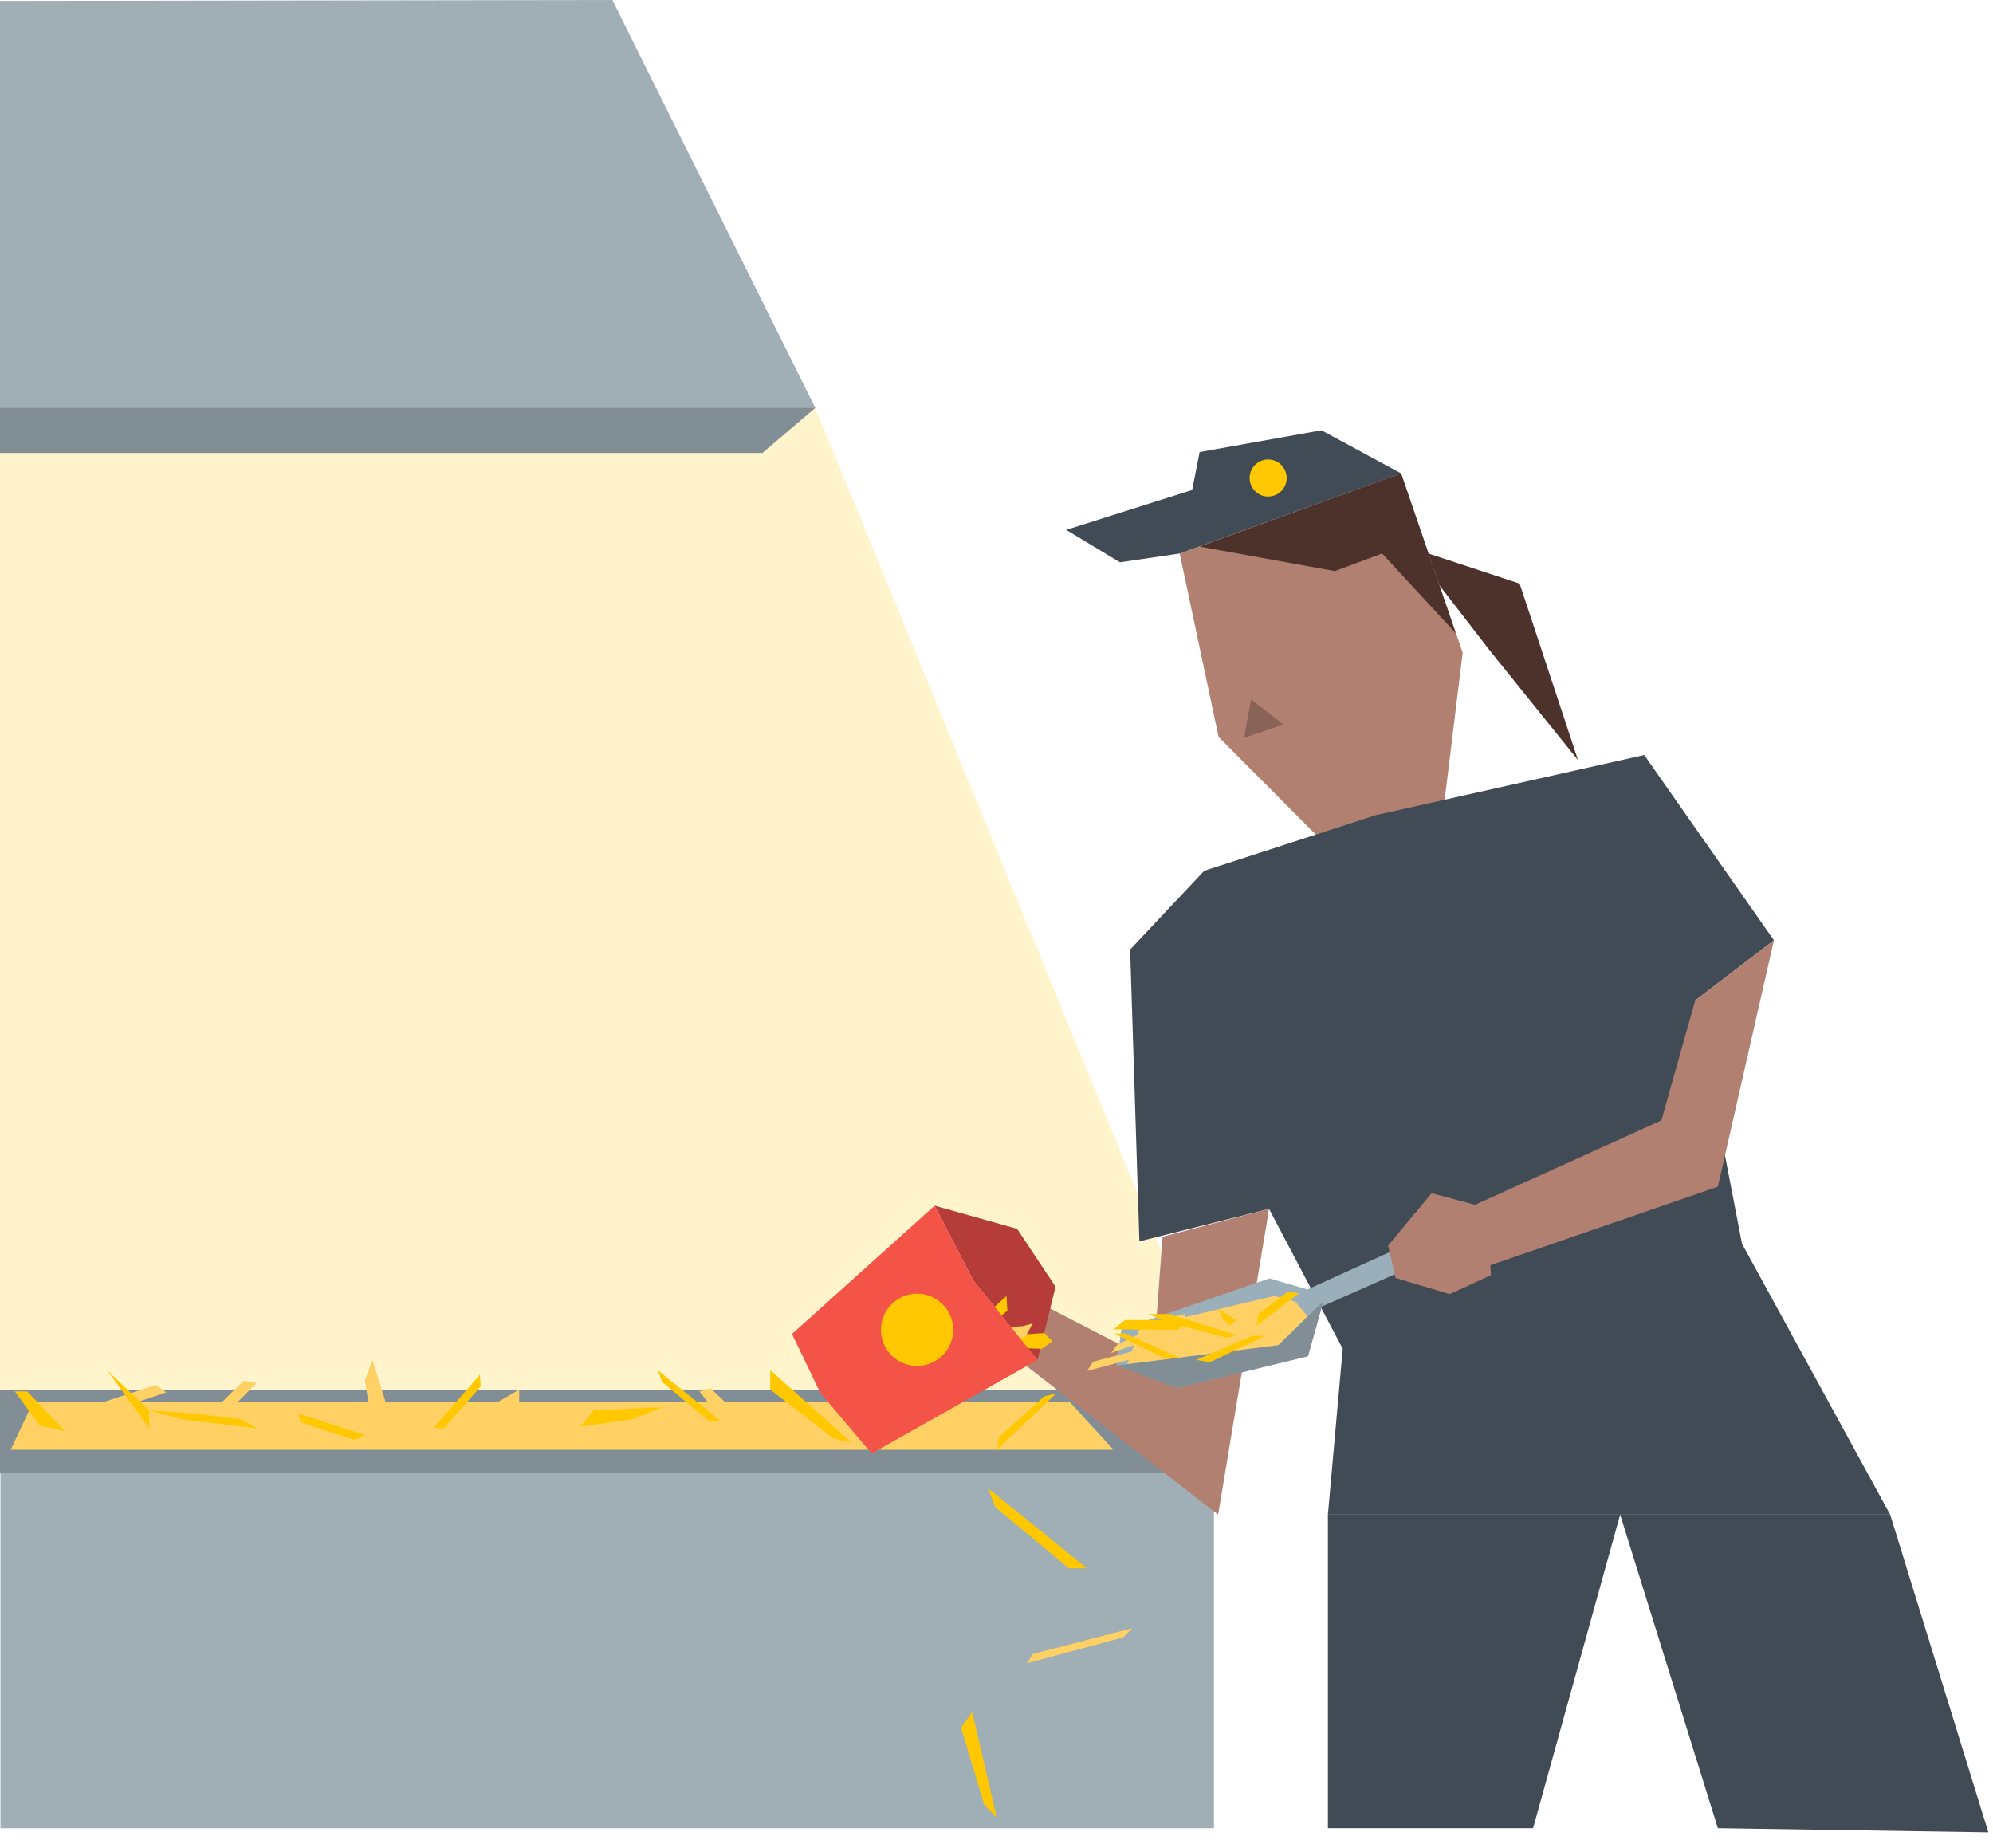 <?xml version="1.0" encoding="utf-8"?>
<!-- Generator: Adobe Illustrator 23.0.6, SVG Export Plug-In . SVG Version: 6.00 Build 0)  -->
<svg version="1.1" id="Layer_1" xmlns="http://www.w3.org/2000/svg" xmlns:xlink="http://www.w3.org/1999/xlink" x="0px" y="0px"
	 viewBox="0 0 430.3 399" style="enable-background:new 0 0 430.3 399;" xml:space="preserve">
<style type="text/css">
	.st0{fill:#A0AEB5;}
	.st1{fill:#B28070;}
	.st2{fill:#896258;}
	.st3{opacity:0.2;fill:#FFC800;enable-background:new    ;}
	.st4{fill:#404B55;}
	.st5{fill:#818E96;}
	.st6{fill:#FFD063;}
	.st7{fill:#FFC800;}
	.st8{fill:#9BAFBA;}
	.st9{fill:#4C322B;}
	.st10{fill:#B53C39;}
	.st11{fill:#F45347;}
</style>
<title>Quinn</title>
<g>
	<g id="Layer_1-2">
		<polygon class="st0" points="0,0.2 132.2,0 176,88 0,88 		"/>
		<polygon class="st1" points="254.7,119.5 302.5,102.2 315.8,140.9 311.7,174.4 286.1,182.2 263.1,159.1 		"/>
		<polygon class="st2" points="270.1,151 268.6,159.3 277.1,156.4 		"/>
		<polyline class="st3" points="176,88 263,300 0,300 0,88 		"/>
		<polygon class="st4" points="260,188 244,205 246,268 274,261 289.9,291.2 286.7,327 408.1,327 376.1,268.5 366,216 383,203 
			355,163 297,176 		"/>
		<polygon class="st0" points="0.1,300 226.2,300 262.1,324.4 262.1,394.7 0.1,394.7 		"/>
		<rect y="300" class="st5" width="263" height="18"/>
		<polygon class="st6" points="7.2,302.6 2.3,313 240.4,313 230.9,302.6 		"/>
		<polygon class="st7" points="225.4,301.5 215.6,310.4 215.3,312.9 228.1,300.8 		"/>
		<polygon class="st1" points="218,278 249,294 251,267 274,261 263,327 214,289 		"/>
		<polyline class="st1" points="383,203 370.9,256.2 319.9,273.8 316.5,261 358.7,241.9 366,216 		"/>
		<polyline class="st8" points="317.7,267.8 283.3,283 280.5,279.2 313.5,264.2 		"/>
		<polygon class="st1" points="313,279.4 301.3,275.9 299.7,268.9 309.1,257.6 321,260.8 321.9,275.3 		"/>
		<polyline class="st8" points="283.7,278.8 274.1,276 242.1,287 241.1,294.8 243.7,295.7 254.1,299.7 282.4,292.8 285.7,281 		"/>
		<polygon class="st5" points="276,290.4 285.7,281 282.4,292.8 254.1,299.7 241.1,294.8 		"/>
		<polygon class="st6" points="52.6,298.1 39.8,310.7 41.9,312.1 55.4,298.6 		"/>
		<polygon class="st6" points="33.6,299 16.9,304.5 18.1,306.6 35.9,300.6 		"/>
		<polygon class="st6" points="78.8,298 80.2,307.1 84.2,305.7 80.4,293.6 		"/>
		<polygon class="st6" points="101,306.5 112.1,300 112.1,304.5 101,309 		"/>
		<polygon class="st6" points="153.4,299.7 162.7,308.6 158.4,309.8 151,300.4 		"/>
		<polygon class="st7" points="65,307.1 76.6,310.9 78.8,309.8 64.4,305.2 		"/>
		<polygon class="st7" points="95.8,308.4 103.8,299.3 103.6,296.8 93.7,308.2 		"/>
		<polygon class="st7" points="42,305.2 32.2,304.5 39.7,306.5 55.6,308.4 52,306.4 		"/>
		<polygon class="st7" points="136.6,306.4 125.3,308 128.2,304.5 143,303.8 		"/>
		<polygon class="st7" points="143,298.4 153.2,306.9 155.7,306.9 142,295.8 		"/>
		<polygon class="st7" points="214.9,325.4 230.8,338.6 234.7,338.6 213.3,321.3 		"/>
		<polygon class="st6" points="275.1,279.8 279.6,281 282.3,284.2 276,290.4 243.4,294.5 246.1,286.7 		"/>
		<polygon class="st7" points="180,310.6 166.3,300 166.3,295.8 183.8,311.4 		"/>
		<polygon class="st7" points="212.5,389.6 207.5,373 209.9,369.6 215.2,392.4 		"/>
		<polygon class="st7" points="8.6,307.8 3.2,300.4 5.9,300.4 14,309 		"/>
		<polygon class="st7" points="24.8,298.1 32.2,308.4 32.2,304.5 23.1,295.8 		"/>
		<polygon class="st5" points="176.1,88 164.6,97.8 0,97.8 0,88 		"/>
		<polygon class="st4" points="302.5,102.2 285.3,92.9 259,97.6 254.7,119.5 		"/>
		<polygon class="st4" points="268.7,102.2 230.2,114.4 241.8,121.4 254.7,119.5 		"/>
		<circle class="st7" cx="273.8" cy="103.2" r="4"/>
		<polygon class="st9" points="259,118 288.2,123.3 298.4,119.5 314.3,136.7 302.5,102.2 		"/>
		<polygon class="st9" points="308.4,119.5 328.1,126 340.7,164.1 321.7,140.5 310.8,126.4 		"/>
		<polygon class="st10" points="224,293.6 227.9,277.8 219.6,265.3 201.8,260.3 210.1,276.4 		"/>
		<polygon class="st7" points="225.5,287.8 227.2,289.6 224.9,291.2 216.4,290.9 217.7,288.3 		"/>
		<polygon class="st6" points="220.9,286.3 212.2,287 212.2,291 221.4,288.6 223,285.7 		"/>
		<polygon class="st7" points="217.3,279.8 217.5,283 215,285 213.9,282.9 		"/>
		<polygon class="st11" points="201.8,260.3 171,288 177.1,300.7 188.2,313.8 224,293.6 210.1,276.4 		"/>
		<circle class="st7" cx="198" cy="287.1" r="7.8"/>
		<polygon class="st6" points="253.6,284.2 255.9,283.7 256.1,286.5 239.9,292.1 241.1,290.4 		"/>
		<polygon class="st7" points="267.1,288.3 252.5,283.7 248,283.7 251.5,285.3 264.8,288.8 		"/>
		<polygon class="st6" points="257.5,288.3 236,294 234.7,296 255.5,290.4 		"/>
		<polygon class="st6" points="244.5,351.5 223,357.1 221.7,359.1 242.5,353.5 		"/>
		<polygon class="st7" points="256.9,285 242.9,285 240.4,287 254.3,287.1 		"/>
		<polygon class="st7" points="254.5,293.1 243,287.9 240.6,287.9 251.8,293.4 		"/>
		<polygon class="st7" points="278,278.9 271.7,283.7 271.3,286.2 280.5,279.2 		"/>
		<polygon class="st7" points="264.2,285 265.6,286.2 266.8,285 263,282.6 		"/>
		<polygon class="st7" points="270.4,288.4 258.3,293.6 261.2,294.1 273.2,288.4 		"/>
		<polygon class="st4" points="286.7,327 286.7,394.7 331,394.7 349.8,327 370.9,394.7 429.3,395.6 408.1,327 		"/>
	</g>
</g>
</svg>
